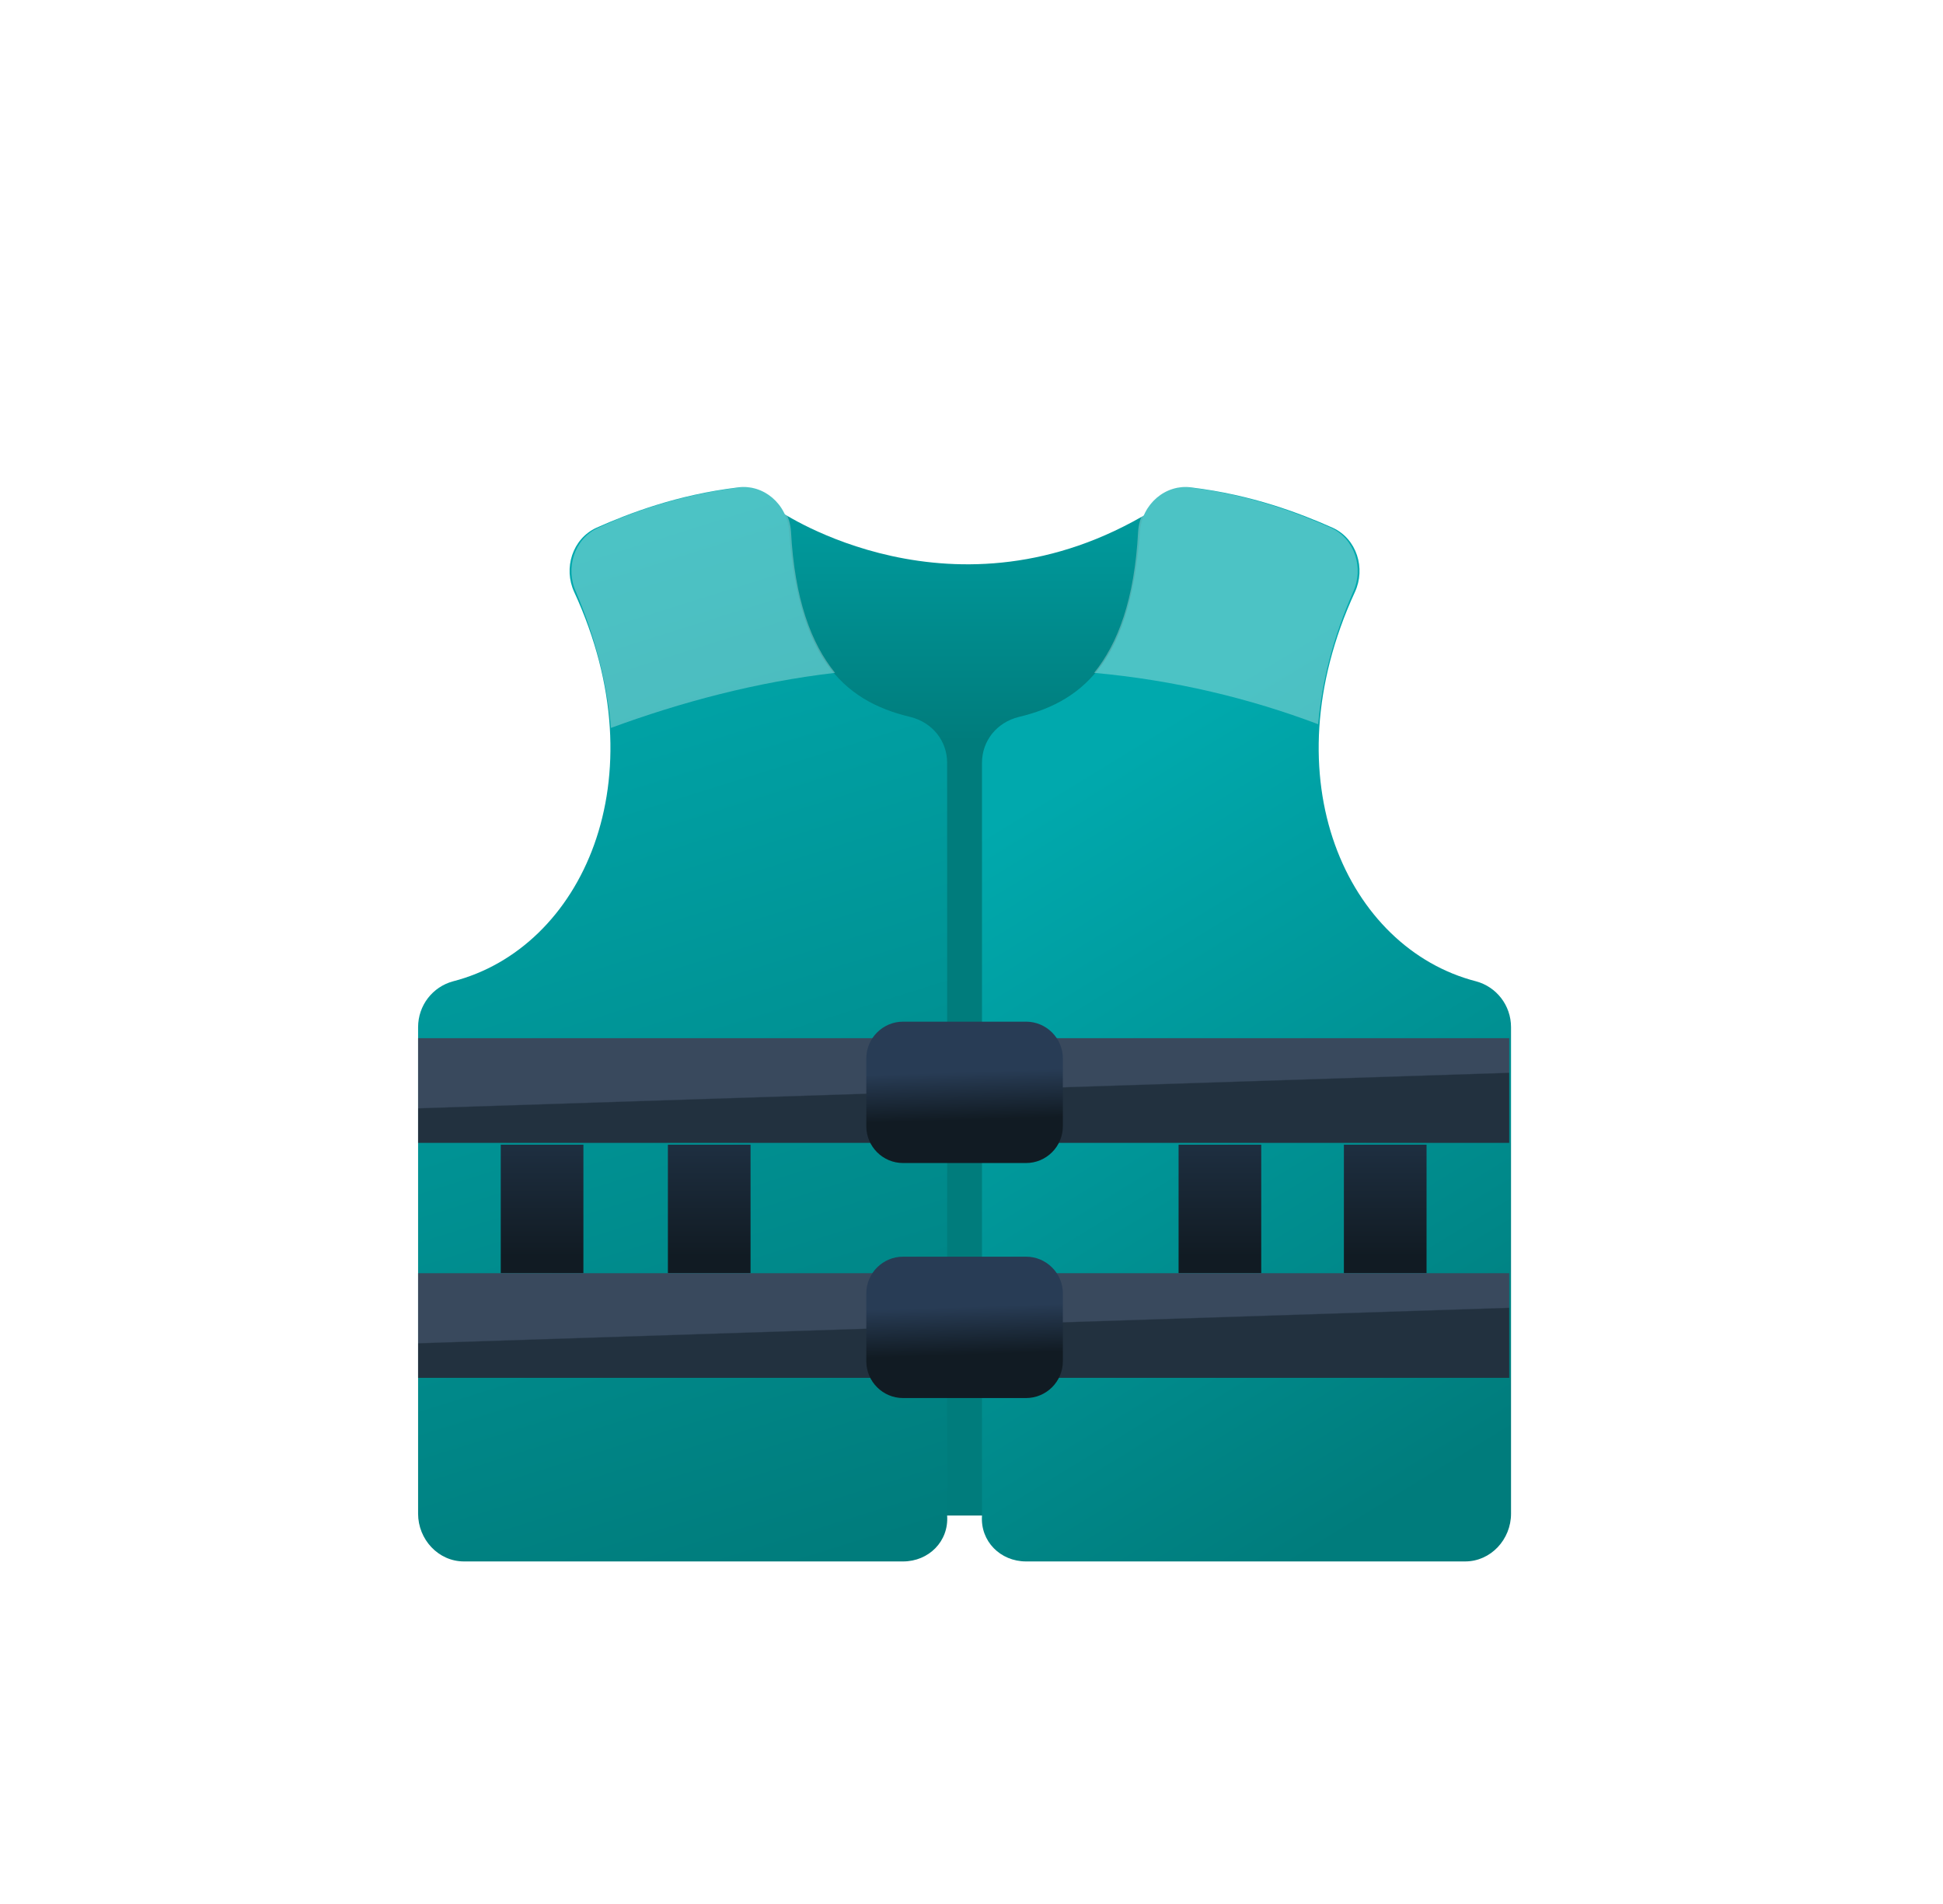 <svg xmlns="http://www.w3.org/2000/svg" width="50" height="49" viewBox="0 0 50 49">
    <defs>
        <linearGradient id="lmumvunlhb" x1="49.728%" x2="49.728%" y1="-10.784%" y2="22.823%">
            <stop offset="0%" stop-color="#00A9AD"/>
            <stop offset="100%" stop-color="#007C7C"/>
        </linearGradient>
        <linearGradient id="hciolv0fsc" x1="41.49%" x2="56.519%" y1="4.858%" y2="102.905%">
            <stop offset="0%" stop-color="#00A9AD"/>
            <stop offset="100%" stop-color="#007C7C"/>
        </linearGradient>
        <linearGradient id="ne72wzx9bd" x1="37.368%" x2="60.832%" y1="21.3%" y2="99.738%">
            <stop offset="0%" stop-color="#00A9AD"/>
            <stop offset="100%" stop-color="#007C7C"/>
        </linearGradient>
        <linearGradient id="91flm8zdhe" x1="50.904%" x2="50.904%" y1="-1.973%" y2="86.937%">
            <stop offset="0%" stop-color="#1E2F41"/>
            <stop offset="100%" stop-color="#111B23"/>
        </linearGradient>
        <linearGradient id="bzz9dk6c3f" x1="49.238%" x2="49.238%" y1="-1.973%" y2="86.937%">
            <stop offset="0%" stop-color="#1E2F41"/>
            <stop offset="100%" stop-color="#111B23"/>
        </linearGradient>
        <linearGradient id="wlp70q1psg" x1="50.54%" x2="50.54%" y1="-1.973%" y2="86.937%">
            <stop offset="0%" stop-color="#1E2F41"/>
            <stop offset="100%" stop-color="#111B23"/>
        </linearGradient>
        <linearGradient id="ql70g44iih" x1="51.098%" x2="51.098%" y1="-1.973%" y2="86.937%">
            <stop offset="0%" stop-color="#1E2F41"/>
            <stop offset="100%" stop-color="#111B23"/>
        </linearGradient>
        <linearGradient id="4habr6lrvi" x1="49.933%" x2="50.229%" y1="49.586%" y2="50.464%">
            <stop offset="0%" stop-color="#39495D"/>
            <stop offset="100%" stop-color="#22313F"/>
        </linearGradient>
        <linearGradient id="cto3twtxij" x1="49.14%" x2="50.827%" y1="31.916%" y2="69.507%">
            <stop offset="9.636%" stop-color="#283C55"/>
            <stop offset="100%" stop-color="#111B23"/>
        </linearGradient>
        <linearGradient id="9h6rj2tu9k" x1="49.933%" x2="50.229%" y1="49.584%" y2="50.462%">
            <stop offset="0%" stop-color="#39495D"/>
            <stop offset="100%" stop-color="#22313F"/>
        </linearGradient>
        <linearGradient id="9jtefs1gql" x1="49.14%" x2="50.827%" y1="31.831%" y2="69.421%">
            <stop offset="9.636%" stop-color="#283C55"/>
            <stop offset="100%" stop-color="#111B23"/>
        </linearGradient>
        <filter id="9kh8bcqxka" width="109.2%" height="113.7%" x="-4.6%" y="-6.4%" filterUnits="objectBoundingBox">
            <feOffset dy="2" in="SourceAlpha" result="shadowOffsetOuter1"/>
            <feGaussianBlur in="shadowOffsetOuter1" result="shadowBlurOuter1" stdDeviation="2"/>
            <feColorMatrix in="shadowBlurOuter1" result="shadowMatrixOuter1" values="0 0 0 0 0 0 0 0 0 0 0 0 0 0 0 0 0 0 0.208 0"/>
            <feMerge>
                <feMergeNode in="shadowMatrixOuter1"/>
                <feMergeNode in="SourceGraphic"/>
            </feMerge>
        </filter>
    </defs>
    <g fill="none" fill-rule="evenodd">
        <g>
            <g filter="url(#9kh8bcqxka)" transform="translate(-459 -431) translate(431 57)">
                <g>
                    <g>
                        <g>
                            <g>
                                <g>
                                    <g fill-rule="nonzero">
                                        <g>
                                            <path fill="url(#lmumvunlhb)" d="M9.407.992s4.49 3.071 9.549 0l-1.56 25.845h-6.713L9.407.992z" transform="translate(0 356.042) translate(28 17) translate(0 1) translate(10.664 10.124)"/>
                                            <g>
                                                <g>
                                                    <path fill="url(#hciolv0fsc)" d="M12.574 28.018H1.276c-.661 0-1.181-.567-1.181-1.229V14.27c0-.567.378-1.04.898-1.181 3.309-.85 5.341-5.198 3.12-10.017-.284-.614-.048-1.37.567-1.654.85-.378 2.08-.85 3.64-1.039.661-.095 1.276.425 1.323 1.134.237 3.165 1.324 4.347 3.12 4.772.567.142.946.614.946 1.181v19.372c.047.661-.473 1.18-1.135 1.18z" transform="translate(0 356.042) translate(28 17) translate(0 1) translate(10.664 10.124)"/>
                                                    <path fill="#FFF" d="M5.058 6.567c1.796-.661 3.734-1.18 5.767-1.417-.614-.756-1.04-1.89-1.134-3.638C9.643.803 9.029.283 8.367.378c-1.56.189-2.836.661-3.64 1.04-.614.283-.85 1.039-.567 1.653.52 1.229.803 2.41.898 3.496z" opacity=".3" transform="translate(0 356.042) translate(28 17) translate(0 1) translate(10.664 10.124)"/>
                                                </g>
                                                <g>
                                                    <path fill="url(#ne72wzx9bd)" d="M1.56 28.018h11.298c.661 0 1.181-.567 1.181-1.229V14.27c0-.567-.378-1.04-.898-1.181-3.309-.85-5.341-5.198-3.12-10.017.284-.614.048-1.37-.567-1.654-.85-.378-2.08-.85-3.64-1.039-.661-.095-1.276.425-1.323 1.134-.237 3.165-1.324 4.347-3.12 4.772-.567.142-.946.614-.946 1.181v19.372c-.047.661.473 1.18 1.135 1.18z" transform="translate(0 356.042) translate(28 17) translate(0 1) translate(10.664 10.124) translate(14.181)"/>
                                                    <path fill="#FFF" d="M9.076 6.473c.095-1.087.378-2.22.898-3.402.284-.614.047-1.37-.567-1.654-.851-.378-2.08-.85-3.64-1.039-.662-.095-1.276.425-1.324 1.134C4.35 3.26 3.923 4.394 3.31 5.15c2.08.189 4.018.661 5.767 1.323z" opacity=".3" transform="translate(0 356.042) translate(28 17) translate(0 1) translate(10.664 10.124) translate(14.181)"/>
                                                </g>
                                            </g>
                                            <path fill="url(#91flm8zdhe)" d="M2.222 17.293H4.349V20.6H2.222z" transform="translate(0 356.042) translate(28 17) translate(0 1) translate(10.664 10.124)"/>
                                            <path fill="url(#bzz9dk6c3f)" d="M6.523 17.293H8.65V20.6H6.523z" transform="translate(0 356.042) translate(28 17) translate(0 1) translate(10.664 10.124)"/>
                                            <path fill="url(#wlp70q1psg)" d="M19.665 17.293H21.792V20.6H19.665z" transform="translate(0 356.042) translate(28 17) translate(0 1) translate(10.664 10.124)"/>
                                            <path fill="url(#ql70g44iih)" d="M23.919 17.293H26.046V20.6H23.919z" transform="translate(0 356.042) translate(28 17) translate(0 1) translate(10.664 10.124)"/>
                                            <g>
                                                <path fill="url(#4habr6lrvi)" d="M0.095 0.85L28.173 0.85 28.173 3.544 0.095 3.544z" transform="translate(0 356.042) translate(28 17) translate(0 1) translate(10.664 10.124) translate(0 13.702)"/>
                                                <path fill="url(#cto3twtxij)" d="M15.741 4.063h-3.167c-.52 0-.945-.425-.945-.945V1.37c0-.52.425-.945.945-.945h3.167c.52 0 .946.425.946.945v1.748c0 .52-.426.945-.946.945z" transform="translate(0 356.042) translate(28 17) translate(0 1) translate(10.664 10.124) translate(0 13.702)"/>
                                            </g>
                                            <g>
                                                <path fill="url(#9h6rj2tu9k)" d="M0.095 0.756L28.173 0.756 28.173 3.449 0.095 3.449z" transform="translate(0 356.042) translate(28 17) translate(0 1) translate(10.664 10.124) translate(0 19.844)"/>
                                                <path fill="url(#9jtefs1gql)" d="M15.741 3.969h-3.167c-.52 0-.945-.425-.945-.945V1.276c0-.52.425-.945.945-.945h3.167c.52 0 .946.425.946.945v1.748c0 .52-.426.945-.946.945z" transform="translate(0 356.042) translate(28 17) translate(0 1) translate(10.664 10.124) translate(0 19.844)"/>
                                            </g>
                                        </g>
                                    </g>
                                    <path d="M0.534 0H49.155V48.597H0.534z" transform="translate(0 356.042) translate(28 17) translate(0 1)"/>
                                </g>
                            </g>
                        </g>
                    </g>
                </g>
            </g>
        </g>
    </g>
</svg>
